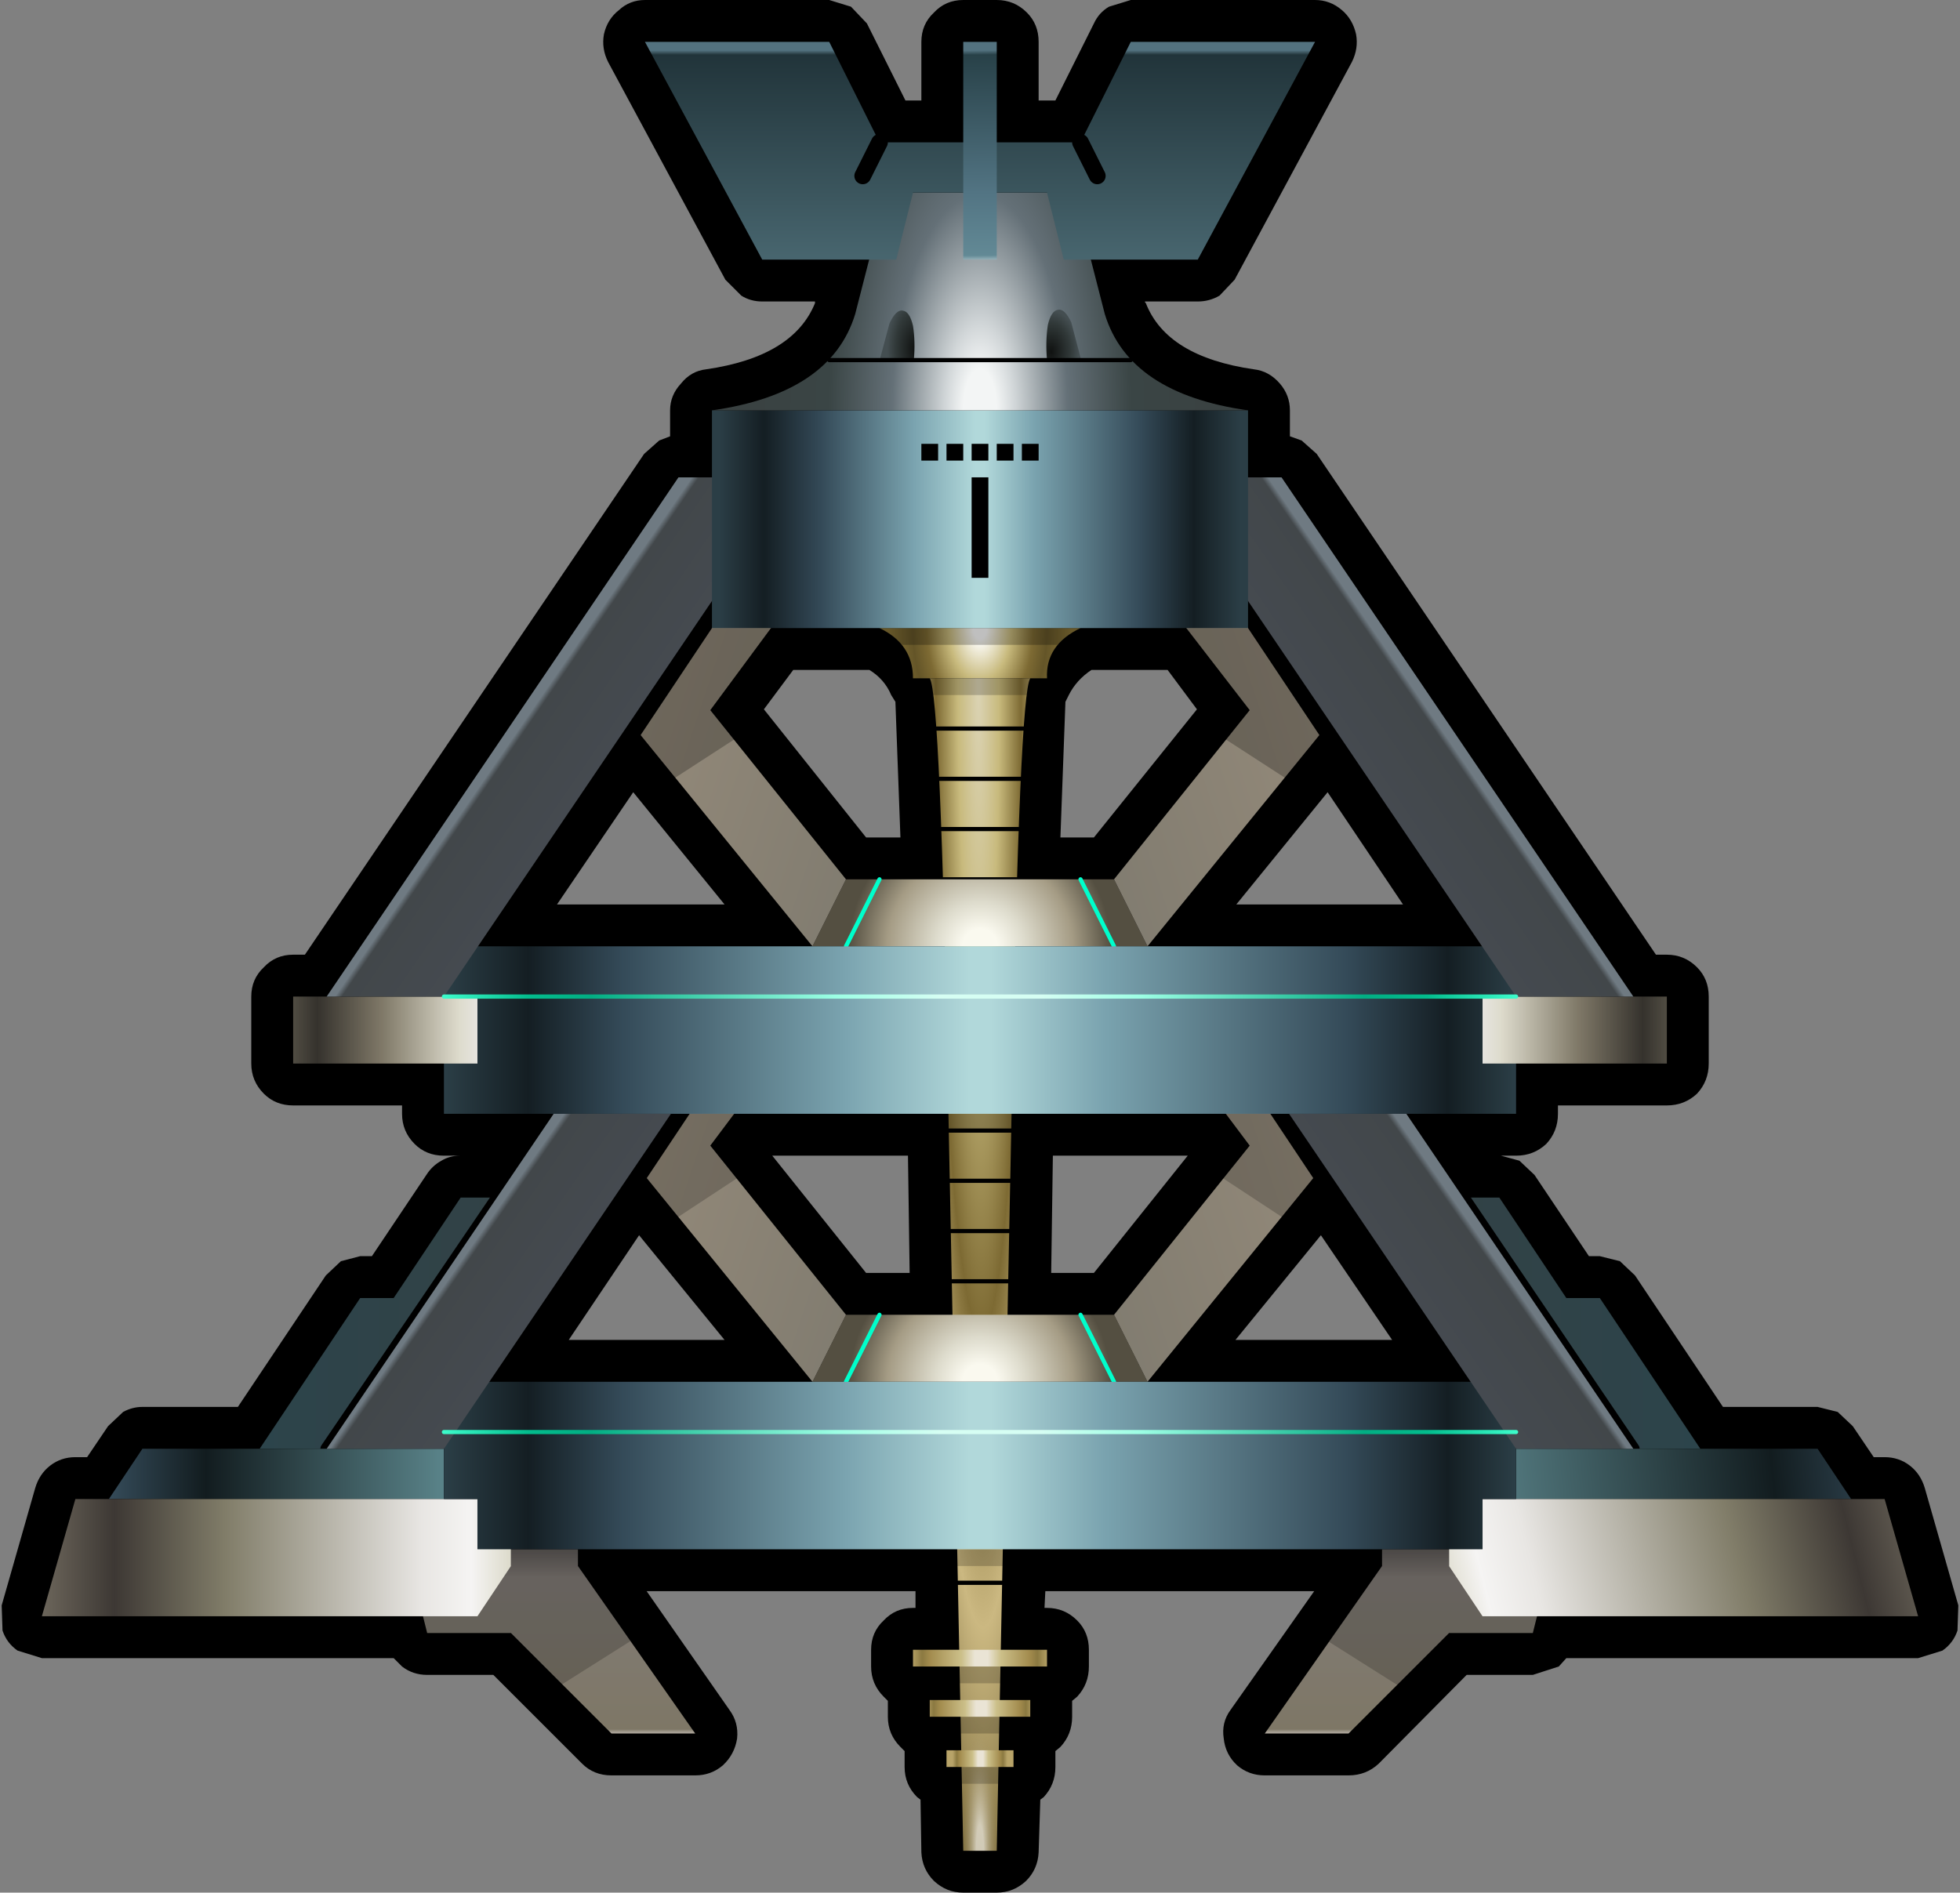 <?xml version="1.0" encoding="UTF-8" standalone="no"?>
<svg xmlns:xlink="http://www.w3.org/1999/xlink" height="113.0px" width="117.0px" xmlns="http://www.w3.org/2000/svg">
  <rect width="100%" height="100%" fill="#808080" stroke="none"/>
  <g transform="matrix(1.0, 0.0, 0.0, 1.0, 58.5, 56.5)">
    <path d="M3.5 -54.0 L3.5 -50.5 4.5 -50.5 6.8 -55.1 Q7.1 -55.75 7.7 -56.1 L9.0 -56.5 20.0 -56.5 Q20.9 -56.5 21.6 -55.9 22.25 -55.35 22.45 -54.45 22.6 -53.6 22.2 -52.8 L15.2 -39.8 14.3 -38.85 Q13.7 -38.5 13.0 -38.5 L9.85 -38.5 9.85 -38.45 9.9 -38.4 Q11.15 -35.2 16.35 -34.45 17.25 -34.35 17.9 -33.6 18.5 -32.9 18.5 -32.0 L18.5 -30.45 19.2 -30.2 20.1 -29.4 40.35 0.5 41.0 0.5 Q42.05 0.5 42.8 1.25 43.5 1.95 43.5 3.0 L43.5 7.0 Q43.5 8.05 42.8 8.8 42.05 9.5 41.0 9.5 L34.5 9.5 34.5 10.0 Q34.5 11.05 33.8 11.8 33.05 12.5 32.0 12.5 L31.1 12.5 32.2 12.8 33.1 13.65 36.35 18.5 37.0 18.5 38.2 18.8 39.1 19.65 44.35 27.5 50.0 27.5 51.2 27.8 52.1 28.65 53.35 30.5 54.0 30.5 Q54.85 30.5 55.5 31.0 56.15 31.5 56.4 32.35 L58.4 39.35 58.35 40.85 Q58.1 41.6 57.45 42.05 L56.0 42.5 35.0 42.5 34.55 43.0 33.0 43.5 29.05 43.5 23.8 48.8 Q23.05 49.5 22.0 49.5 L17.0 49.5 Q16.05 49.5 15.35 48.9 14.65 48.25 14.55 47.3 14.4 46.35 14.95 45.6 L19.95 38.5 3.9 38.5 3.85 39.5 4.0 39.5 Q5.05 39.5 5.8 40.25 6.5 40.95 6.5 42.0 L6.5 43.0 Q6.5 44.05 5.8 44.8 L5.5 45.05 5.5 46.0 Q5.5 47.05 4.8 47.8 L4.5 48.05 4.5 49.0 Q4.5 50.05 3.8 50.8 L3.6 50.95 3.5 54.1 Q3.45 55.1 2.75 55.8 2.0 56.5 1.0 56.5 L-1.0 56.5 Q-2.0 56.5 -2.75 55.8 -3.45 55.1 -3.5 54.1 L-3.55 50.95 -3.75 50.8 Q-4.5 50.05 -4.5 49.0 L-4.5 48.05 -4.75 47.8 Q-5.5 47.05 -5.5 46.0 L-5.5 45.05 -5.75 44.8 Q-6.5 44.05 -6.5 43.0 L-6.5 42.0 Q-6.5 40.95 -5.75 40.25 -5.05 39.5 -4.0 39.5 L-3.85 39.5 -3.85 38.5 -19.9 38.5 -14.95 45.6 Q-14.4 46.35 -14.5 47.3 -14.65 48.25 -15.35 48.9 -16.05 49.5 -17.0 49.5 L-22.0 49.5 Q-23.05 49.5 -23.75 48.8 L-29.05 43.5 -33.0 43.5 Q-33.85 43.5 -34.5 43.0 L-35.0 42.5 -56.0 42.5 -57.45 42.05 Q-58.1 41.6 -58.35 40.85 L-58.4 39.35 -56.4 32.35 Q-56.15 31.5 -55.5 31.0 -54.85 30.5 -54.0 30.5 L-53.3 30.5 -52.05 28.65 -51.15 27.8 Q-50.6 27.5 -50.0 27.5 L-44.3 27.5 -39.05 19.65 -38.15 18.8 -37.0 18.5 -36.3 18.5 -33.05 13.65 Q-32.7 13.1 -32.15 12.8 -31.65 12.5 -31.05 12.5 L-32.0 12.5 Q-33.05 12.5 -33.75 11.8 -34.5 11.05 -34.5 10.0 L-34.5 9.5 -41.0 9.5 Q-42.05 9.5 -42.75 8.8 -43.5 8.05 -43.5 7.0 L-43.5 3.0 Q-43.5 1.95 -42.75 1.25 -42.05 0.5 -41.0 0.5 L-40.3 0.5 -20.05 -29.4 -19.15 -30.2 -18.5 -30.45 -18.5 -32.0 Q-18.5 -32.9 -17.85 -33.6 -17.25 -34.35 -16.35 -34.45 -11.15 -35.2 -9.85 -38.4 L-9.85 -38.45 -9.85 -38.5 -13.0 -38.5 Q-13.7 -38.5 -14.25 -38.85 L-15.2 -39.8 -22.2 -52.8 Q-22.6 -53.6 -22.45 -54.45 -22.25 -55.35 -21.55 -55.9 -20.9 -56.5 -20.0 -56.5 L-9.0 -56.5 -7.7 -56.1 -6.75 -55.1 -4.45 -50.5 -3.5 -50.5 -3.5 -54.0 Q-3.5 -55.05 -2.75 -55.75 -2.05 -56.5 -1.0 -56.5 L1.0 -56.5 Q2.05 -56.5 2.8 -55.75 3.5 -55.05 3.5 -54.0 M4.8 -6.5 L6.8 -6.5 12.95 -14.15 11.2 -16.5 6.65 -16.5 Q5.75 -15.9 5.3 -15.0 L5.1 -14.6 4.8 -6.5 M20.75 -9.2 L15.3 -2.5 25.25 -2.5 20.75 -9.2 M20.35 17.25 L15.25 23.5 24.6 23.5 20.35 17.25 M12.4 12.5 L4.35 12.5 4.25 19.5 6.8 19.5 12.4 12.5 M-25.25 -2.5 L-15.25 -2.5 -20.7 -9.2 -25.25 -2.5 M-11.15 -16.5 L-12.9 -14.15 -6.8 -6.5 -4.75 -6.5 -5.05 -14.6 -5.3 -15.0 Q-5.7 -15.95 -6.6 -16.5 L-11.15 -16.5 M-4.3 12.5 L-12.4 12.5 -6.8 19.5 -4.2 19.5 -4.3 12.5 M-24.55 23.5 L-15.25 23.5 -20.35 17.25 -24.55 23.5" fill="#000000" fill-rule="evenodd" stroke="none"/>
    <path d="M6.0 -19.0 Q3.9 -18.0 4.0 -16.0 L0.0 -16.0 -4.0 -16.0 Q-4.0 -18.05 -6.0 -19.0 L6.0 -19.0" fill="url(#gradient0)" fill-rule="evenodd" stroke="none"/>
    <path d="M0.0 -16.0 L3.0 -16.0 Q2.35 -15.05 1.9 9.2 L1.0 54.0 0.0 54.0 -1.0 54.0 -1.9 9.2 Q-2.35 -15.05 -3.0 -16.0 L0.0 -16.0" fill="url(#gradient1)" fill-rule="evenodd" stroke="none"/>
    <path d="M1.0 54.0 L0.0 54.0 -1.0 54.0 -1.3 40.0 1.35 40.0 1.0 54.0" fill="url(#gradient2)" fill-rule="evenodd" stroke="none"/>
    <path d="M-1.95 5.0 L2.0 5.0 M-1.9 8.0 L1.95 8.0 M-2.05 2.0 L2.05 2.0 M-1.45 35.0 L1.45 35.0 M-1.65 23.0 L1.65 23.0 M-1.6 26.0 L1.6 26.0 M-1.55 29.0 L1.55 29.0 M-1.5 32.0 L1.5 32.0 M-1.85 11.0 L1.9 11.0 M-1.8 14.0 L1.8 14.0 M-1.75 17.0 L1.75 17.0 M-1.7 20.0 L1.7 20.0 M-1.35 38.0 L1.4 38.0 M-2.1 -1.0 L2.15 -1.0 M-2.2 -4.0 L2.2 -4.0 M-2.3 -7.0 L2.3 -7.0 M-2.4 -10.0 L2.45 -10.0 M-2.6 -13.0 L2.6 -13.0" fill="none" stroke="#000000" stroke-linecap="round" stroke-linejoin="round" stroke-width="0.25"/>
    <path d="M4.0 43.0 L-4.0 43.0 -4.0 42.0 4.0 42.0 4.0 43.0" fill="url(#gradient3)" fill-rule="evenodd" stroke="none"/>
    <path d="M3.0 46.0 L-3.0 46.0 -3.0 45.0 3.0 45.0 3.0 46.0" fill="url(#gradient4)" fill-rule="evenodd" stroke="none"/>
    <path d="M2.0 49.0 L-2.0 49.0 -2.0 48.0 2.0 48.0 2.0 49.0" fill="url(#gradient5)" fill-rule="evenodd" stroke="none"/>
    <path d="M34.0 37.0 L33.0 41.0 28.0 41.0 22.0 47.0 17.0 47.0 24.0 37.0 24.0 36.0 28.0 36.0 28.0 37.0 34.0 37.0" fill="url(#gradient6)" fill-rule="evenodd" stroke="none"/>
    <path d="M-34.0 37.0 L-28.0 37.0 -28.0 36.0 -24.0 36.0 -24.0 37.0 -17.0 47.0 -22.0 47.0 -28.0 41.0 -33.0 41.0 -34.0 37.0" fill="url(#gradient7)" fill-rule="evenodd" stroke="none"/>
    <path d="M37.0 21.0 L43.0 30.0 39.0 30.0 28.85 15.0 31.0 15.0 35.0 21.0 37.0 21.0" fill="url(#gradient8)" fill-rule="evenodd" stroke="none"/>
    <path d="M-28.8 15.0 L-39.0 30.0 -43.0 30.0 -37.0 21.0 -35.0 21.0 -31.0 15.0 -28.8 15.0" fill="url(#gradient9)" fill-rule="evenodd" stroke="none"/>
    <path d="M39.0 30.0 L28.85 15.0 M-28.8 15.0 L-39.0 30.0" fill="none" stroke="#000000" stroke-linecap="round" stroke-linejoin="round" stroke-width="0.75"/>
    <path d="M50.0 30.0 L52.0 33.0 32.0 33.0 32.0 30.0 50.0 30.0" fill="url(#gradient10)" fill-rule="evenodd" stroke="none"/>
    <path d="M-32.0 33.0 L-52.0 33.0 -50.0 30.0 -32.0 30.0 -32.0 33.0" fill="url(#gradient11)" fill-rule="evenodd" stroke="none"/>
    <path d="M-8.0 -4.0 L8.0 -4.0 10.0 0.0 8.0 0.0 0.0 0.0 -8.0 0.0 -10.0 0.0 -8.0 -4.0" fill="url(#gradient12)" fill-rule="evenodd" stroke="none"/>
    <path d="M8.0 22.0 L10.0 26.0 0.0 26.0 -10.0 26.0 -8.0 22.0 8.0 22.0" fill="url(#gradient13)" fill-rule="evenodd" stroke="none"/>
    <path d="M8.0 26.0 L6.0 22.0 M8.0 0.0 L6.0 -4.0 M-6.0 22.0 L-8.0 26.0 M-6.0 -4.0 L-8.0 0.0" fill="none" stroke="#00ffcc" stroke-linecap="round" stroke-linejoin="round" stroke-width="0.25"/>
    <path d="M10.0 -22.0 L15.4 -21.7 20.9 -13.4 10.0 0.0 8.0 -4.0 16.1 -14.1 10.0 -22.0" fill="url(#gradient14)" fill-rule="evenodd" stroke="none"/>
    <path d="M-11.0 -21.0 L-16.1 -14.1 -8.0 -4.0 -10.0 0.0 -20.9 -13.4 -15.4 -21.7 -11.0 -21.0" fill="url(#gradient15)" fill-rule="evenodd" stroke="none"/>
    <path d="M15.4 4.3 L20.9 12.6 10.0 26.0 8.0 22.0 16.1 11.9 12.65 7.3 15.4 4.3" fill="url(#gradient16)" fill-rule="evenodd" stroke="none"/>
    <path d="M-15.4 4.3 L-12.65 7.3 -16.1 11.9 -8.0 22.0 -10.0 26.0 -20.9 12.6 -15.4 4.3" fill="url(#gradient17)" fill-rule="evenodd" stroke="none"/>
    <path d="M4.0 -15.0 L-4.0 -15.0 -4.0 -16.0 4.0 -16.0 4.0 -15.0 M41.0 8.0 L29.0 8.0 29.0 3.0 30.0 3.0 30.0 7.0 41.0 7.0 41.0 8.0 M32.0 11.0 L19.15 11.0 22.45 15.9 19.45 17.1 14.05 13.55 14.15 11.0 -14.15 11.0 -14.05 13.55 -19.45 17.1 -22.45 15.9 -19.15 11.0 -32.0 11.0 -32.0 10.0 32.0 10.0 32.0 11.0 M2.0 37.0 L-2.0 37.0 -2.0 36.0 2.0 36.0 2.0 37.0 M4.0 44.0 L-4.0 44.0 -4.0 43.0 4.0 43.0 4.0 44.0 M3.0 47.0 L-3.0 47.0 -3.0 46.0 3.0 46.0 3.0 47.0 M33.9 40.0 L33.95 41.75 25.7 44.6 20.0 41.0 21.85 36.0 28.0 36.0 28.0 37.0 30.0 40.0 33.9 40.0 M2.0 50.0 L-2.0 50.0 -2.0 49.0 2.0 49.0 2.0 50.0 M-30.0 3.0 L-29.0 3.0 -29.0 8.0 -41.0 8.0 -41.0 7.0 -30.0 7.0 -30.0 3.0 M-34.05 41.75 L-34.0 40.0 -30.1 40.0 -28.1 37.0 -28.1 36.0 -21.95 36.0 -20.1 41.0 -25.8 44.6 -34.05 41.75" fill="#000000" fill-opacity="0.2" fill-rule="evenodd" stroke="none"/>
    <path d="M16.0 -19.0 L16.0 -20.6 22.45 -11.1 19.3 -9.35 13.75 -12.95 12.8 -18.0 -12.8 -18.0 -13.75 -12.95 -19.3 -9.35 -22.45 -11.1 -16.0 -20.6 -16.0 -19.0 16.0 -19.0" fill="#000000" fill-opacity="0.251" fill-rule="evenodd" stroke="none"/>
    <path d="M1.0 -32.7 L-1.0 -32.7 -1.0 -41.0 1.0 -41.0 1.0 -32.7" fill="url(#gradient18)" fill-rule="evenodd" stroke="none"/>
    <path d="M8.0 -41.0 L8.0 -40.0 12.0 -34.0 Q8.1 -33.5 5.0 -41.0 L8.0 -41.0" fill="url(#gradient19)" fill-rule="evenodd" stroke="none"/>
    <path d="M-12.0 -34.0 L-8.0 -40.0 -8.0 -41.0 -5.0 -41.0 Q-8.1 -33.5 -12.0 -34.0" fill="url(#gradient20)" fill-rule="evenodd" stroke="none"/>
    <path d="M12.0 -25.0 L15.0 -24.0 23.0 -14.0 22.0 -10.0 12.0 -25.0 M22.0 17.0 L12.0 2.0 15.0 3.0 23.0 13.0 22.0 17.0 M-22.0 17.0 L-23.0 13.0 -15.0 3.0 -12.0 2.0 -22.0 17.0 M-22.0 -10.0 L-23.0 -14.0 -15.0 -24.0 -12.0 -25.0 -22.0 -10.0" fill="#000000" fill-rule="evenodd" stroke="none"/>
    <path d="M54.0 33.0 L56.0 40.0 30.0 40.0 28.0 37.0 28.0 36.0 28.0 33.0 30.4 33.0 54.0 33.0" fill="url(#gradient21)" fill-rule="evenodd" stroke="none"/>
    <path d="M-28.0 33.0 L-28.0 36.0 -28.0 37.0 -30.0 40.0 -56.0 40.0 -54.0 33.0 -30.4 33.0 -28.0 33.0" fill="url(#gradient22)" fill-rule="evenodd" stroke="none"/>
    <path d="M32.0 10.0 L-32.0 10.0 -32.0 0.0 32.0 0.0 32.0 10.0" fill="url(#gradient23)" fill-rule="evenodd" stroke="none"/>
    <path d="M32.0 26.0 L32.0 33.0 30.0 33.0 30.0 36.0 -30.0 36.0 -30.0 33.0 -32.0 33.0 -32.0 26.0 32.0 26.0" fill="url(#gradient24)" fill-rule="evenodd" stroke="none"/>
    <path d="M41.0 7.0 L30.0 7.0 30.0 3.0 41.0 3.0 41.0 7.0" fill="url(#gradient25)" fill-rule="evenodd" stroke="none"/>
    <path d="M-30.0 7.0 L-41.0 7.0 -41.0 3.0 -30.0 3.0 -30.0 7.0" fill="url(#gradient26)" fill-rule="evenodd" stroke="none"/>
    <path d="M11.0 -28.0 L18.0 -28.0 39.0 3.0 32.0 3.0 11.0 -28.0" fill="url(#gradient27)" fill-rule="evenodd" stroke="none"/>
    <path d="M-11.0 -28.0 L-32.0 3.0 -39.0 3.0 -18.0 -28.0 -11.0 -28.0" fill="url(#gradient28)" fill-rule="evenodd" stroke="none"/>
    <path d="M39.0 30.0 L32.0 30.0 18.45 10.0 25.45 10.0 39.0 30.0" fill="url(#gradient29)" fill-rule="evenodd" stroke="none"/>
    <path d="M-25.45 10.0 L-18.45 10.0 -32.0 30.0 -39.0 30.0 -25.45 10.0" fill="url(#gradient30)" fill-rule="evenodd" stroke="none"/>
    <path d="M16.0 -19.0 L-16.0 -19.0 -16.0 -32.0 16.0 -32.0 16.0 -19.0" fill="url(#gradient31)" fill-rule="evenodd" stroke="none"/>
    <path d="M4.0 -45.0 Q5.75 -43.85 6.45 -41.65 L7.45 -37.75 Q8.9 -33.0 16.0 -32.0 L0.0 -32.0 -16.0 -32.0 Q-8.9 -33.0 -7.45 -37.75 L-6.45 -41.65 Q-5.75 -43.85 -4.0 -45.0 L0.0 -45.0 4.0 -45.0" fill="url(#gradient32)" fill-rule="evenodd" stroke="none"/>
    <path d="M3.5 -29.0 L2.5 -29.0 2.5 -30.0 3.5 -30.0 3.5 -29.0 M0.5 -29.0 L-0.5 -29.0 -0.5 -30.0 0.5 -30.0 0.5 -29.0 M2.0 -30.0 L2.0 -29.0 1.0 -29.0 1.0 -30.0 2.0 -30.0 M0.5 -22.0 L-0.5 -22.0 -0.5 -28.0 0.5 -28.0 0.5 -22.0 M-2.0 -29.0 L-2.0 -30.0 -1.0 -30.0 -1.0 -29.0 -2.0 -29.0 M-2.5 -29.0 L-3.5 -29.0 -3.5 -30.0 -2.5 -30.0 -2.5 -29.0" fill="#000000" fill-rule="evenodd" stroke="none"/>
    <path d="M-4.6 -37.95 Q-4.2 -37.9 -4.0 -37.05 -3.85 -36.1 -3.95 -35.0 L-5.95 -35.0 -5.95 -35.15 -5.4 -37.2 Q-5.0 -38.05 -4.6 -37.95" fill="url(#gradient33)" fill-rule="evenodd" stroke="none"/>
    <path d="M4.65 -38.0 Q5.05 -38.1 5.45 -37.25 L6.0 -35.15 6.0 -35.0 4.0 -35.0 Q3.9 -36.1 4.05 -37.1 4.25 -37.95 4.65 -38.0" fill="url(#gradient34)" fill-rule="evenodd" stroke="none"/>
    <path d="M-9.0 -35.0 L9.0 -35.0" fill="none" stroke="#000000" stroke-linecap="round" stroke-linejoin="round" stroke-width="0.25"/>
    <path d="M9.0 -54.0 L20.0 -54.0 13.0 -41.0 5.0 -41.0 4.0 -45.0 0.0 -45.0 -4.0 -45.0 -5.0 -41.0 -13.0 -41.0 -20.0 -54.0 -9.0 -54.0 -6.0 -48.0 0.0 -48.0 6.0 -48.0 9.0 -54.0" fill="url(#gradient35)" fill-rule="evenodd" stroke="none"/>
    <path d="M6.0 -48.0 L7.0 -46.0 M-6.0 -48.0 L-7.0 -46.0" fill="none" stroke="#000000" stroke-linecap="round" stroke-linejoin="round" stroke-width="1.0"/>
    <path d="M1.0 -41.0 L-1.0 -41.0 -1.0 -54.0 1.0 -54.0 1.0 -41.0" fill="url(#gradient36)" fill-rule="evenodd" stroke="none"/>
    <path d="M-32.0 3.0 L32.0 3.0" fill="none" stroke="url(#gradient37)" stroke-linecap="round" stroke-linejoin="round" stroke-width="0.25"/>
    <path d="M-32.0 29.0 L32.0 29.0" fill="none" stroke="url(#gradient38)" stroke-linecap="round" stroke-linejoin="round" stroke-width="0.25"/>
  </g>
  <defs>
    <radialGradient cx="0" cy="0" gradientTransform="matrix(0.007, 0.0, 0.0, 0.012, 0.0, -19.05)" gradientUnits="userSpaceOnUse" id="gradient0" r="819.2" spreadMethod="pad">
      <stop offset="0.071" stop-color="#ffffff"/>
      <stop offset="0.325" stop-color="#c8ba7d"/>
      <stop offset="0.553" stop-color="#7d6a33"/>
      <stop offset="0.698" stop-color="#645528"/>
      <stop offset="0.949" stop-color="#887437"/>
    </radialGradient>
    <radialGradient cx="0" cy="0" gradientTransform="matrix(-6.0E-4, -0.122, 0.008, 0.0, -0.1, -15.8)" gradientUnits="userSpaceOnUse" id="gradient1" r="819.2" spreadMethod="pad">
      <stop offset="0.012" stop-color="#dad2b1"/>
      <stop offset="0.188" stop-color="#c8ba7d"/>
      <stop offset="0.388" stop-color="#7d6a33"/>
      <stop offset="0.565" stop-color="#cbb881"/>
      <stop offset="0.78" stop-color="#645528"/>
    </radialGradient>
    <radialGradient cx="0" cy="0" gradientTransform="matrix(-1.0E-4, -0.021, 0.003, 0.0, 0.0, 54.0)" gradientUnits="userSpaceOnUse" id="gradient2" r="819.2" spreadMethod="pad">
      <stop offset="0.09" stop-color="#ffffff" stop-opacity="0.6"/>
      <stop offset="0.439" stop-color="#96875c" stop-opacity="0.0"/>
    </radialGradient>
    <linearGradient gradientTransform="matrix(0.005, 0.0, 0.0, 6.0E-4, 0.0, 42.5)" gradientUnits="userSpaceOnUse" id="gradient3" spreadMethod="pad" x1="-819.2" x2="819.2">
      <stop offset="0.0" stop-color="#b8a469"/>
      <stop offset="0.078" stop-color="#8b7941"/>
      <stop offset="0.137" stop-color="#a38c4e"/>
      <stop offset="0.365" stop-color="#ccc08a"/>
      <stop offset="0.463" stop-color="#eae4d5"/>
      <stop offset="0.557" stop-color="#eae4d5"/>
      <stop offset="0.651" stop-color="#ccc08a"/>
      <stop offset="0.859" stop-color="#a38c4e"/>
      <stop offset="0.918" stop-color="#8b7941"/>
      <stop offset="1.0" stop-color="#b8a469"/>
    </linearGradient>
    <linearGradient gradientTransform="matrix(0.004, 0.0, 0.0, 6.0E-4, 0.0, 45.5)" gradientUnits="userSpaceOnUse" id="gradient4" spreadMethod="pad" x1="-819.2" x2="819.2">
      <stop offset="0.0" stop-color="#b8a469"/>
      <stop offset="0.078" stop-color="#8b7941"/>
      <stop offset="0.137" stop-color="#a38c4e"/>
      <stop offset="0.365" stop-color="#ccc08a"/>
      <stop offset="0.463" stop-color="#eae4d5"/>
      <stop offset="0.557" stop-color="#eae4d5"/>
      <stop offset="0.651" stop-color="#ccc08a"/>
      <stop offset="0.859" stop-color="#a38c4e"/>
      <stop offset="0.918" stop-color="#8b7941"/>
      <stop offset="1.0" stop-color="#b8a469"/>
    </linearGradient>
    <linearGradient gradientTransform="matrix(0.002, 0.0, 0.0, 6.0E-4, 0.0, 48.5)" gradientUnits="userSpaceOnUse" id="gradient5" spreadMethod="pad" x1="-819.2" x2="819.2">
      <stop offset="0.0" stop-color="#b8a469"/>
      <stop offset="0.078" stop-color="#8b7941"/>
      <stop offset="0.137" stop-color="#a38c4e"/>
      <stop offset="0.365" stop-color="#ccc08a"/>
      <stop offset="0.463" stop-color="#eae4d5"/>
      <stop offset="0.557" stop-color="#eae4d5"/>
      <stop offset="0.651" stop-color="#ccc08a"/>
      <stop offset="0.859" stop-color="#a38c4e"/>
      <stop offset="0.918" stop-color="#8b7941"/>
      <stop offset="1.0" stop-color="#b8a469"/>
    </linearGradient>
    <linearGradient gradientTransform="matrix(0.0, -0.007, 0.007, 0.0, 25.5, 41.5)" gradientUnits="userSpaceOnUse" id="gradient6" spreadMethod="pad" x1="-819.2" x2="819.2">
      <stop offset="0.027" stop-color="#a9a296"/>
      <stop offset="0.043" stop-color="#7e7766"/>
      <stop offset="0.831" stop-color="#817b76"/>
      <stop offset="1.0" stop-color="#585452"/>
    </linearGradient>
    <linearGradient gradientTransform="matrix(0.0, -0.007, 0.007, 0.0, -25.5, 41.5)" gradientUnits="userSpaceOnUse" id="gradient7" spreadMethod="pad" x1="-819.2" x2="819.2">
      <stop offset="0.027" stop-color="#a9a296"/>
      <stop offset="0.043" stop-color="#7e7766"/>
      <stop offset="0.831" stop-color="#817b76"/>
      <stop offset="1.0" stop-color="#585452"/>
    </linearGradient>
    <linearGradient gradientTransform="matrix(0.009, 0.0, 0.0, 0.009, 35.9, 22.5)" gradientUnits="userSpaceOnUse" id="gradient8" spreadMethod="pad" x1="-819.2" x2="819.2">
      <stop offset="0.0" stop-color="#324246"/>
      <stop offset="1.0" stop-color="#2c444b"/>
    </linearGradient>
    <linearGradient gradientTransform="matrix(-0.009, -1.0E-4, 1.0E-4, -0.009, -35.9, 22.5)" gradientUnits="userSpaceOnUse" id="gradient9" spreadMethod="pad" x1="-819.2" x2="819.2">
      <stop offset="0.0" stop-color="#324246"/>
      <stop offset="1.0" stop-color="#2c444b"/>
    </linearGradient>
    <linearGradient gradientTransform="matrix(0.015, -0.002, 2.0E-4, 0.002, 42.0, 31.5)" gradientUnits="userSpaceOnUse" id="gradient10" spreadMethod="pad" x1="-819.2" x2="819.2">
      <stop offset="0.0" stop-color="#598288"/>
      <stop offset="0.714" stop-color="#121c1f"/>
      <stop offset="1.0" stop-color="#344a58"/>
    </linearGradient>
    <linearGradient gradientTransform="matrix(-0.012, -1.0E-4, 0.0, -0.002, -42.0, 31.5)" gradientUnits="userSpaceOnUse" id="gradient11" spreadMethod="pad" x1="-819.2" x2="819.2">
      <stop offset="0.0" stop-color="#598288"/>
      <stop offset="0.714" stop-color="#121c1f"/>
      <stop offset="1.0" stop-color="#344a58"/>
    </linearGradient>
    <radialGradient cx="0" cy="0" gradientTransform="matrix(0.013, 0.0, 0.0, 0.013, 0.0, 0.0)" gradientUnits="userSpaceOnUse" id="gradient12" r="819.2" spreadMethod="pad">
      <stop offset="0.098" stop-color="#faf9ef"/>
      <stop offset="0.251" stop-color="#dddbcc"/>
      <stop offset="0.518" stop-color="#a59c85"/>
      <stop offset="0.733" stop-color="#544f41"/>
    </radialGradient>
    <radialGradient cx="0" cy="0" gradientTransform="matrix(0.013, 0.0, 0.0, 0.013, 0.0, 26.0)" gradientUnits="userSpaceOnUse" id="gradient13" r="819.2" spreadMethod="pad">
      <stop offset="0.098" stop-color="#faf9ef"/>
      <stop offset="0.251" stop-color="#dddbcc"/>
      <stop offset="0.518" stop-color="#a59c85"/>
      <stop offset="0.733" stop-color="#544f41"/>
    </radialGradient>
    <linearGradient gradientTransform="matrix(0.009, -0.003, 0.003, 0.009, 14.5, -7.7)" gradientUnits="userSpaceOnUse" id="gradient14" spreadMethod="pad" x1="-819.2" x2="819.2">
      <stop offset="0.0" stop-color="#817c70"/>
      <stop offset="0.004" stop-color="#817c70"/>
      <stop offset="0.949" stop-color="#938979"/>
    </linearGradient>
    <linearGradient gradientTransform="matrix(-0.009, -0.003, -0.003, 0.009, -14.5, -7.7)" gradientUnits="userSpaceOnUse" id="gradient15" spreadMethod="pad" x1="-819.2" x2="819.2">
      <stop offset="0.0" stop-color="#817c70"/>
      <stop offset="0.004" stop-color="#817c70"/>
      <stop offset="0.949" stop-color="#938979"/>
    </linearGradient>
    <linearGradient gradientTransform="matrix(0.009, -0.003, 0.003, 0.009, 14.5, 18.3)" gradientUnits="userSpaceOnUse" id="gradient16" spreadMethod="pad" x1="-819.2" x2="819.2">
      <stop offset="0.0" stop-color="#817c70"/>
      <stop offset="0.004" stop-color="#817c70"/>
      <stop offset="0.949" stop-color="#938979"/>
    </linearGradient>
    <linearGradient gradientTransform="matrix(-0.009, -0.003, -0.003, 0.009, -14.5, 18.3)" gradientUnits="userSpaceOnUse" id="gradient17" spreadMethod="pad" x1="-819.2" x2="819.2">
      <stop offset="0.0" stop-color="#817c70"/>
      <stop offset="0.004" stop-color="#817c70"/>
      <stop offset="0.949" stop-color="#938979"/>
    </linearGradient>
    <linearGradient gradientTransform="matrix(0.0, -0.005, 0.005, 0.0, 0.0, -36.85)" gradientUnits="userSpaceOnUse" id="gradient18" spreadMethod="pad" x1="-819.2" x2="819.2">
      <stop offset="0.0" stop-color="#f4f4f4" stop-opacity="0.051"/>
      <stop offset="1.0" stop-color="#000000" stop-opacity="0.302"/>
    </linearGradient>
    <linearGradient gradientTransform="matrix(0.0, -0.004, 0.004, 0.0, 8.5, -37.5)" gradientUnits="userSpaceOnUse" id="gradient19" spreadMethod="pad" x1="-819.2" x2="819.2">
      <stop offset="0.392" stop-color="#000000" stop-opacity="0.051"/>
      <stop offset="0.984" stop-color="#000000" stop-opacity="0.251"/>
    </linearGradient>
    <linearGradient gradientTransform="matrix(0.0, -0.004, 0.004, 0.0, -8.5, -37.5)" gradientUnits="userSpaceOnUse" id="gradient20" spreadMethod="pad" x1="-819.2" x2="819.2">
      <stop offset="0.392" stop-color="#000000" stop-opacity="0.051"/>
      <stop offset="0.984" stop-color="#000000" stop-opacity="0.251"/>
    </linearGradient>
    <linearGradient gradientTransform="matrix(0.017, -0.004, 0.001, 0.004, 42.0, 36.5)" gradientUnits="userSpaceOnUse" id="gradient21" spreadMethod="pad" x1="-819.2" x2="819.2">
      <stop offset="0.0" stop-color="#dddbcc"/>
      <stop offset="0.082" stop-color="#f5f4f3"/>
      <stop offset="0.188" stop-color="#e8e6e3"/>
      <stop offset="0.608" stop-color="#817d69"/>
      <stop offset="0.847" stop-color="#3d3834"/>
      <stop offset="1.0" stop-color="#6b655a"/>
    </linearGradient>
    <linearGradient gradientTransform="matrix(-0.017, -2.0E-4, 0.0, -0.004, -42.0, 36.5)" gradientUnits="userSpaceOnUse" id="gradient22" spreadMethod="pad" x1="-819.2" x2="819.2">
      <stop offset="0.0" stop-color="#dddbcc"/>
      <stop offset="0.082" stop-color="#f5f4f3"/>
      <stop offset="0.188" stop-color="#e8e6e3"/>
      <stop offset="0.608" stop-color="#817d69"/>
      <stop offset="0.847" stop-color="#3d3834"/>
      <stop offset="1.0" stop-color="#6b655a"/>
    </linearGradient>
    <linearGradient gradientTransform="matrix(0.039, 0.0, 0.0, 0.006, 0.0, 5.0)" gradientUnits="userSpaceOnUse" id="gradient23" spreadMethod="pad" x1="-819.2" x2="819.2">
      <stop offset="0.0" stop-color="#2b3e46"/>
      <stop offset="0.078" stop-color="#141e23"/>
      <stop offset="0.165" stop-color="#344a58"/>
      <stop offset="0.373" stop-color="#7aa3af"/>
      <stop offset="0.49" stop-color="#b1d8da"/>
      <stop offset="0.51" stop-color="#b1d8da"/>
      <stop offset="0.616" stop-color="#7aa3af"/>
      <stop offset="0.843" stop-color="#344a58"/>
      <stop offset="0.937" stop-color="#141e23"/>
      <stop offset="1.0" stop-color="#2b3e46"/>
    </linearGradient>
    <linearGradient gradientTransform="matrix(0.039, 0.0, 0.0, 0.006, 0.0, 31.0)" gradientUnits="userSpaceOnUse" id="gradient24" spreadMethod="pad" x1="-819.2" x2="819.2">
      <stop offset="0.0" stop-color="#2b3e46"/>
      <stop offset="0.078" stop-color="#141e23"/>
      <stop offset="0.165" stop-color="#344a58"/>
      <stop offset="0.373" stop-color="#7aa3af"/>
      <stop offset="0.49" stop-color="#b1d8da"/>
      <stop offset="0.51" stop-color="#b1d8da"/>
      <stop offset="0.616" stop-color="#7aa3af"/>
      <stop offset="0.843" stop-color="#344a58"/>
      <stop offset="0.937" stop-color="#141e23"/>
      <stop offset="1.0" stop-color="#2b3e46"/>
    </linearGradient>
    <linearGradient gradientTransform="matrix(0.007, 0.0, 0.0, 0.002, 35.5, 5.0)" gradientUnits="userSpaceOnUse" id="gradient25" spreadMethod="pad" x1="-819.2" x2="819.2">
      <stop offset="0.0" stop-color="#e8e6e3"/>
      <stop offset="0.118" stop-color="#dddbcc"/>
      <stop offset="0.51" stop-color="#817a69"/>
      <stop offset="0.51" stop-color="#817a69"/>
      <stop offset="0.855" stop-color="#35322d"/>
      <stop offset="1.0" stop-color="#555146"/>
    </linearGradient>
    <linearGradient gradientTransform="matrix(-0.007, 0.0, 0.0, -0.002, -35.5, 5.0)" gradientUnits="userSpaceOnUse" id="gradient26" spreadMethod="pad" x1="-819.2" x2="819.2">
      <stop offset="0.0" stop-color="#e8e6e3"/>
      <stop offset="0.118" stop-color="#dddbcc"/>
      <stop offset="0.51" stop-color="#817a69"/>
      <stop offset="0.51" stop-color="#817a69"/>
      <stop offset="0.855" stop-color="#35322d"/>
      <stop offset="1.0" stop-color="#555146"/>
    </linearGradient>
    <linearGradient gradientTransform="matrix(0.003, -0.002, 0.011, 0.016, 25.0, -12.5)" gradientUnits="userSpaceOnUse" id="gradient27" spreadMethod="pad" x1="-819.2" x2="819.2">
      <stop offset="0.0" stop-color="#454a50"/>
      <stop offset="0.839" stop-color="#42474a"/>
      <stop offset="0.898" stop-color="#6f7a82"/>
    </linearGradient>
    <linearGradient gradientTransform="matrix(-0.003, -0.002, 0.011, -0.016, -25.0, -12.5)" gradientUnits="userSpaceOnUse" id="gradient28" spreadMethod="pad" x1="-819.2" x2="819.2">
      <stop offset="0.0" stop-color="#454a50"/>
      <stop offset="0.839" stop-color="#42474a"/>
      <stop offset="0.898" stop-color="#6f7a82"/>
    </linearGradient>
    <linearGradient gradientTransform="matrix(0.003, -0.002, 0.007, 0.01, 28.8, 20.0)" gradientUnits="userSpaceOnUse" id="gradient29" spreadMethod="pad" x1="-819.2" x2="819.2">
      <stop offset="0.0" stop-color="#454a50"/>
      <stop offset="0.839" stop-color="#42474a"/>
      <stop offset="0.898" stop-color="#6f7a82"/>
    </linearGradient>
    <linearGradient gradientTransform="matrix(-0.003, -0.002, 0.007, -0.01, -28.95, 20.0)" gradientUnits="userSpaceOnUse" id="gradient30" spreadMethod="pad" x1="-819.2" x2="819.2">
      <stop offset="0.0" stop-color="#454a50"/>
      <stop offset="0.839" stop-color="#42474a"/>
      <stop offset="0.898" stop-color="#6f7a82"/>
    </linearGradient>
    <linearGradient gradientTransform="matrix(0.019, 0.0, 0.0, 0.008, 0.0, -25.5)" gradientUnits="userSpaceOnUse" id="gradient31" spreadMethod="pad" x1="-819.2" x2="819.2">
      <stop offset="0.0" stop-color="#2b3e46"/>
      <stop offset="0.086" stop-color="#141e23"/>
      <stop offset="0.196" stop-color="#344a58"/>
      <stop offset="0.373" stop-color="#7aa3af"/>
      <stop offset="0.49" stop-color="#b1d8da"/>
      <stop offset="0.51" stop-color="#b1d8da"/>
      <stop offset="0.604" stop-color="#7aa3af"/>
      <stop offset="0.808" stop-color="#344a58"/>
      <stop offset="0.91" stop-color="#141e23"/>
      <stop offset="1.0" stop-color="#2b3e46"/>
    </linearGradient>
    <radialGradient cx="0" cy="0" gradientTransform="matrix(0.024, 0.0, 0.0, 0.059, 0.0, -32.0)" gradientUnits="userSpaceOnUse" id="gradient32" r="819.2" spreadMethod="pad">
      <stop offset="0.051" stop-color="#f3f5f5"/>
      <stop offset="0.106" stop-color="#d1d6d8"/>
      <stop offset="0.267" stop-color="#647077"/>
      <stop offset="0.459" stop-color="#3a4545"/>
      <stop offset="1.0" stop-color="#393e3e"/>
    </radialGradient>
    <radialGradient cx="0" cy="0" gradientTransform="matrix(0.002, 0.0, 0.0, 0.004, -3.9, -35.65)" gradientUnits="userSpaceOnUse" id="gradient33" r="819.2" spreadMethod="pad">
      <stop offset="0.0" stop-color="#101211"/>
      <stop offset="0.702" stop-color="#313939"/>
      <stop offset="1.0" stop-color="#444e51"/>
    </radialGradient>
    <radialGradient cx="0" cy="0" gradientTransform="matrix(0.002, 0.0, 0.0, 0.003, 4.25, -35.5)" gradientUnits="userSpaceOnUse" id="gradient34" r="819.2" spreadMethod="pad">
      <stop offset="0.0" stop-color="#101211"/>
      <stop offset="0.702" stop-color="#313939"/>
      <stop offset="1.0" stop-color="#444e51"/>
    </radialGradient>
    <linearGradient gradientTransform="matrix(0.0, -0.008, 0.008, 0.0, 0.0, -47.5)" gradientUnits="userSpaceOnUse" id="gradient35" spreadMethod="pad" x1="-819.2" x2="819.2">
      <stop offset="0.0" stop-color="#48666f"/>
      <stop offset="0.937" stop-color="#21343a"/>
      <stop offset="0.957" stop-color="#53727f"/>
    </linearGradient>
    <linearGradient gradientTransform="matrix(-1.0E-4, -0.008, 0.008, -1.0E-4, 0.0, -47.5)" gradientUnits="userSpaceOnUse" id="gradient36" spreadMethod="pad" x1="-819.2" x2="819.2">
      <stop offset="0.0" stop-color="#9cb6be"/>
      <stop offset="0.024" stop-color="#628995"/>
      <stop offset="0.31" stop-color="#527483"/>
      <stop offset="0.937" stop-color="#284148"/>
      <stop offset="0.957" stop-color="#53727f"/>
    </linearGradient>
    <linearGradient gradientTransform="matrix(0.039, 0.0, 0.0, 1.0E-4, 0.0, 3.0)" gradientUnits="userSpaceOnUse" id="gradient37" spreadMethod="pad" x1="-819.2" x2="819.2">
      <stop offset="0.0" stop-color="#3cfbca"/>
      <stop offset="0.078" stop-color="#03bc8d"/>
      <stop offset="0.137" stop-color="#02ae83"/>
      <stop offset="0.365" stop-color="#9cfee4"/>
      <stop offset="0.463" stop-color="#d6fef3"/>
      <stop offset="0.557" stop-color="#d6fef3"/>
      <stop offset="0.651" stop-color="#9cfee4"/>
      <stop offset="0.859" stop-color="#02ae83"/>
      <stop offset="0.918" stop-color="#03bc8d"/>
      <stop offset="1.0" stop-color="#3cfbca"/>
    </linearGradient>
    <linearGradient gradientTransform="matrix(0.039, 0.0, 0.0, 1.0E-4, 0.0, 29.0)" gradientUnits="userSpaceOnUse" id="gradient38" spreadMethod="pad" x1="-819.2" x2="819.2">
      <stop offset="0.0" stop-color="#3cfbca"/>
      <stop offset="0.078" stop-color="#03bc8d"/>
      <stop offset="0.137" stop-color="#02ae83"/>
      <stop offset="0.365" stop-color="#9cfee4"/>
      <stop offset="0.463" stop-color="#d6fef3"/>
      <stop offset="0.557" stop-color="#d6fef3"/>
      <stop offset="0.651" stop-color="#9cfee4"/>
      <stop offset="0.859" stop-color="#02ae83"/>
      <stop offset="0.918" stop-color="#03bc8d"/>
      <stop offset="1.0" stop-color="#3cfbca"/>
    </linearGradient>
  </defs>
</svg>
